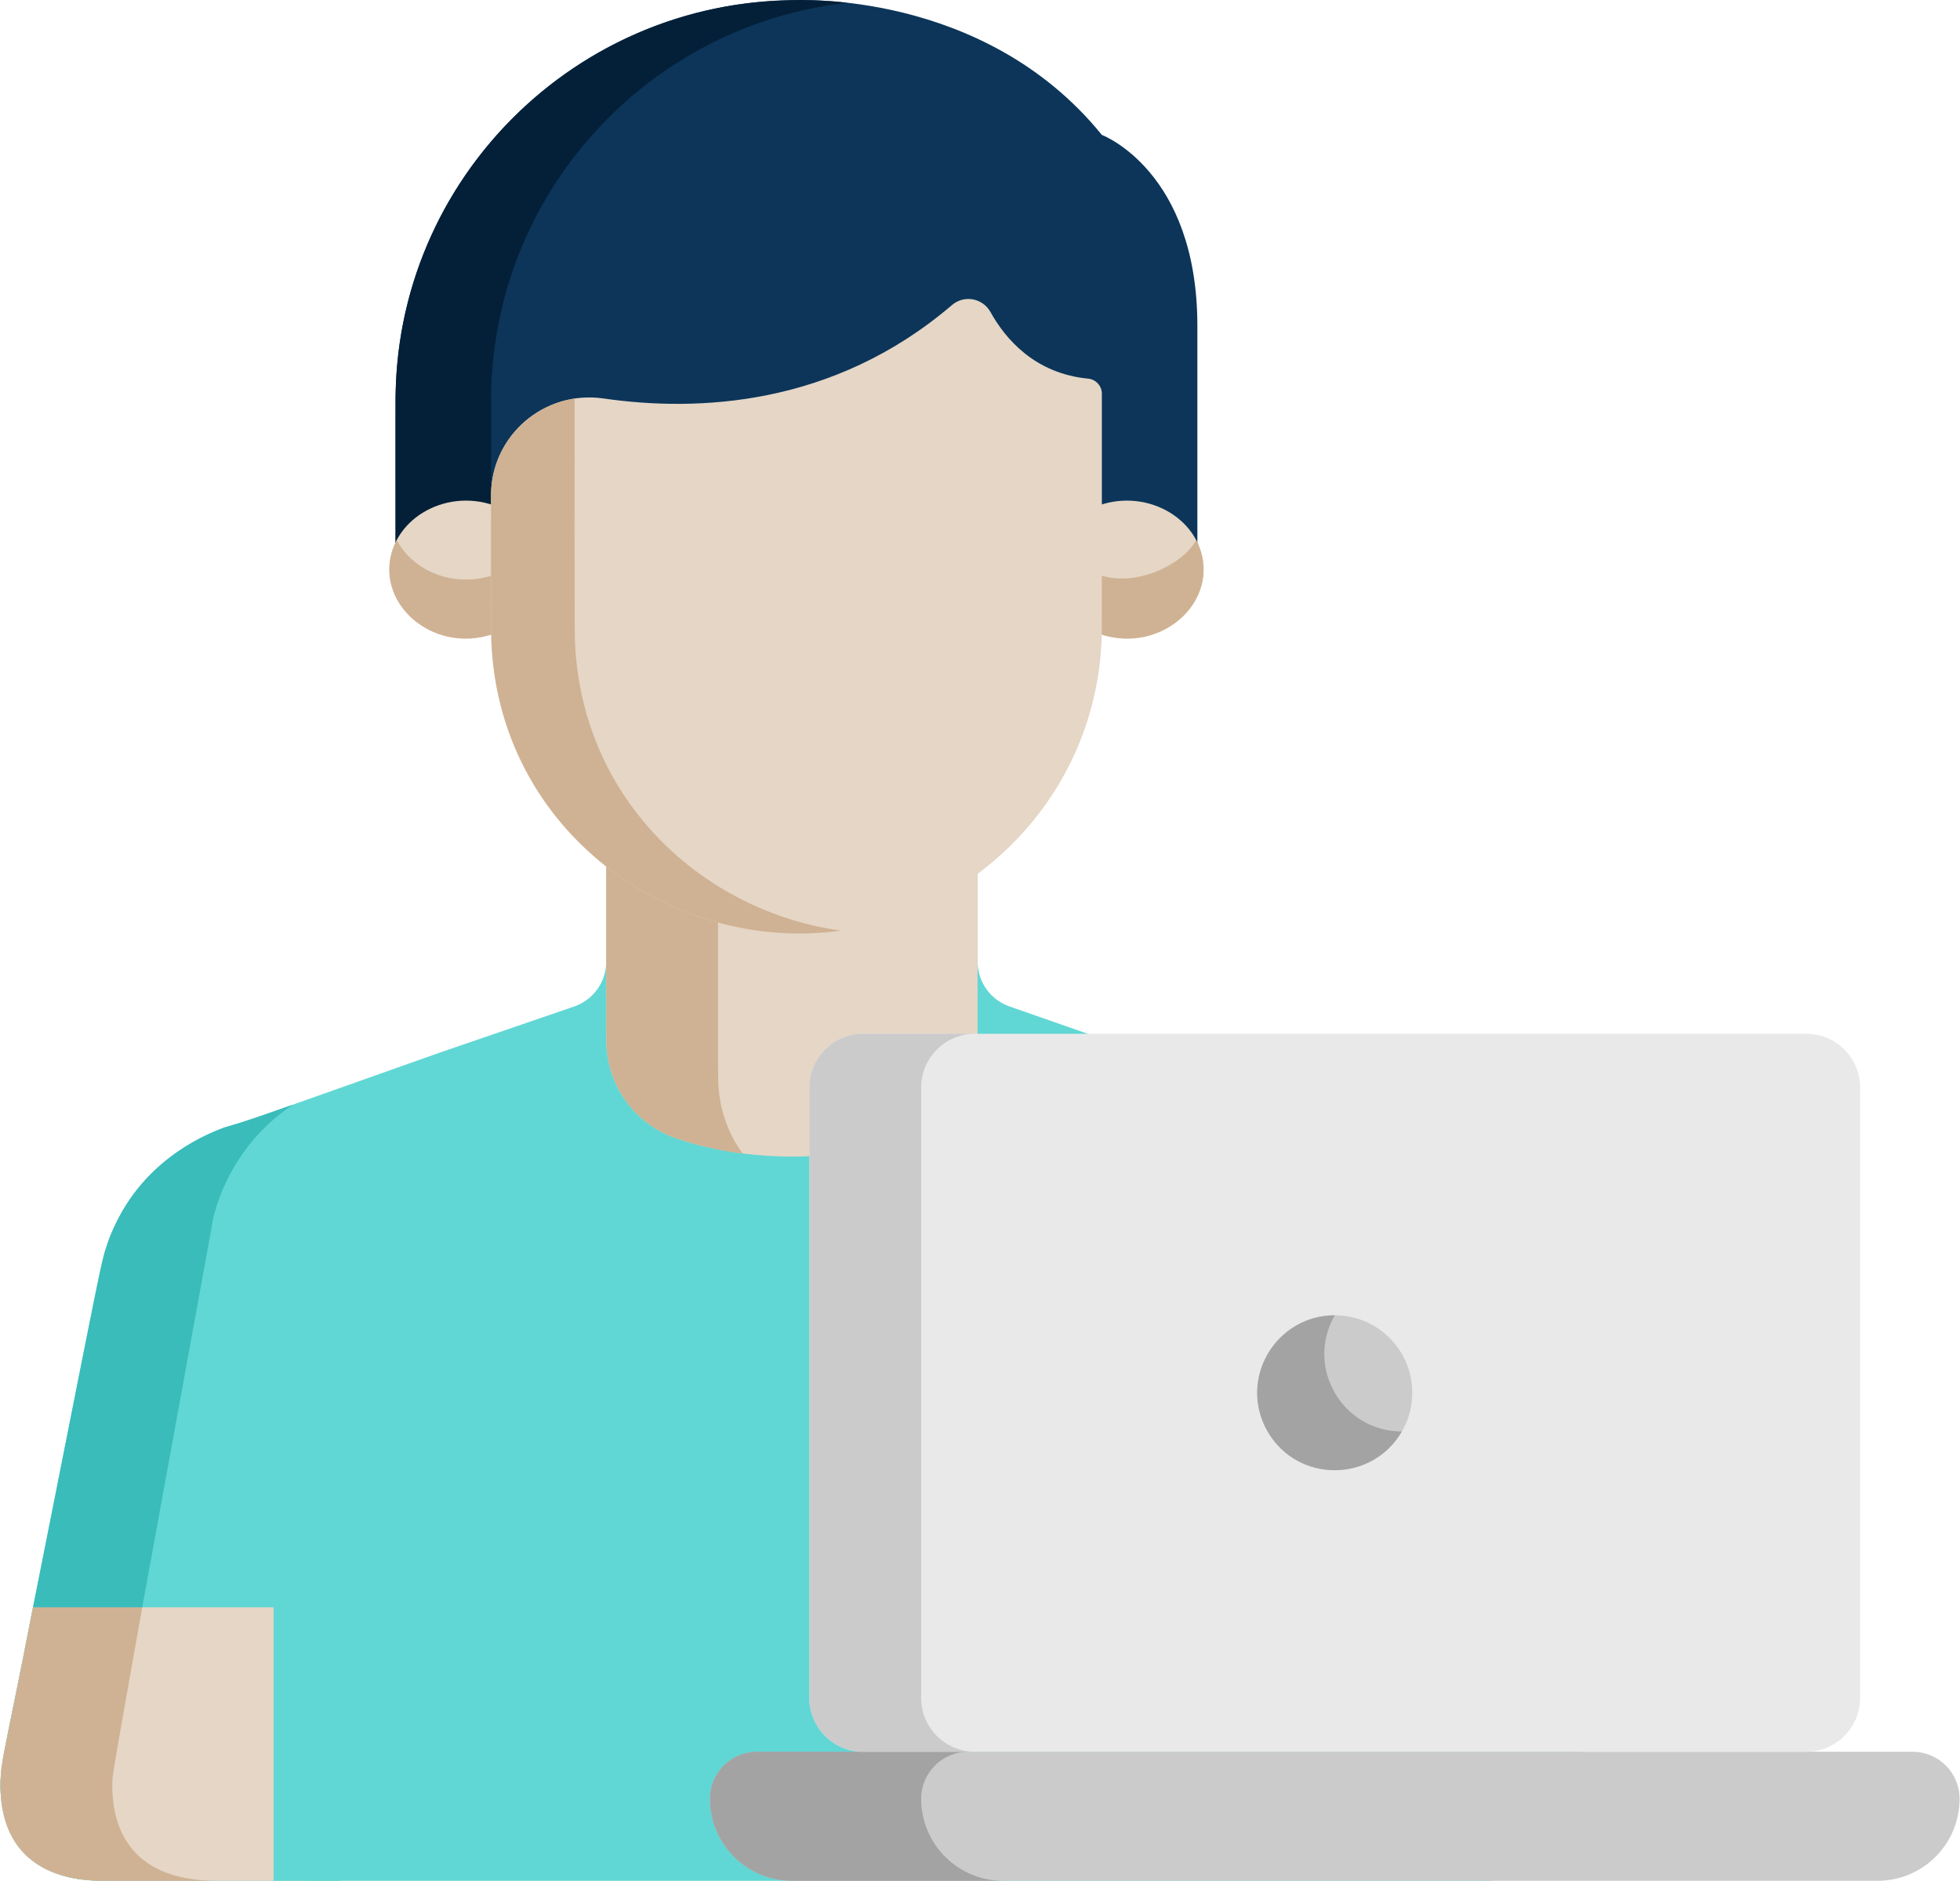 <svg width="247" height="237" viewBox="0 0 247 237" fill="none" xmlns="http://www.w3.org/2000/svg">
<path d="M199.343 222.089C199.146 221.099 187.12 160.68 186.987 160.06C185.543 153.066 181.63 147.709 175.886 144.258C172.443 142.181 170.488 141.85 168.255 141.163C169.824 141.712 139.474 131.105 127.245 126.83C124.824 126 123.198 123.724 123.198 121.165V108.607C107.49 116.462 91.018 115.966 76.398 108.831V121.165C76.398 123.724 74.772 126.001 72.351 126.83C70.628 127.422 78.596 124.689 55.493 132.611H55.477C55.478 132.612 55.479 132.614 55.479 132.614L55.477 132.617L31.358 141.163C30.245 141.492 28.045 142.141 28.185 142.1C22.447 144.24 17.472 148.303 14.684 153.986C12.754 157.901 13.327 156.526 3.961 203.538C0.494 221.495 -0.272 222.803 0.162 226.815C1.369 238.029 12.903 236.859 13.216 236.995C35.332 236.995 101.979 236.995 99.88 236.995C100.112 236.995 110.08 236.995 109.46 236.995C124.861 236.995 179.46 236.995 186.395 236.995C186.518 236.953 201.606 238.102 199.343 222.089Z" fill="#60D7D4"/>
<path d="M14.354 222.089L26.71 154.425C26.539 155.247 27.627 145.374 36.915 139.194C26.542 142.869 29.757 141.399 26.568 142.765C20.549 145.484 15.881 150.103 13.579 156.612C12.658 159.226 13.255 156.928 3.962 203.537C0.494 221.494 -0.271 222.804 0.162 226.814C1.369 238.029 12.904 236.858 13.216 236.995C14.591 236.995 25.605 236.995 27.302 236.995C17.363 236.995 13.069 231.183 14.354 222.089Z" fill="#39BCBA"/>
<path d="M38.71 236.995C30.667 236.995 21.403 236.995 13.216 236.995C12.889 236.852 -0.258 238.173 0.071 224.467C0.142 221.545 0.508 221.422 3.962 203.537L4.161 202.535H38.71V236.995Z" fill="#E5D6C6"/>
<path d="M17.925 202.535H4.162L3.962 203.537C0.496 221.484 0.143 221.54 0.071 224.467C-0.257 238.128 12.957 236.882 13.216 236.995C14.591 236.995 25.606 236.995 27.303 236.995C18.148 236.995 13.973 232.179 14.157 224.467C14.179 223.572 14.513 221.7 17.925 202.535Z" fill="#CFB293"/>
<path d="M76.397 106.664C76.397 141.694 76.397 102.673 76.398 130.264H76.413V131.108C76.413 136.712 79.993 141.694 85.307 143.474C93.836 146.33 104.787 146.655 114.288 143.474C119.603 141.694 123.182 136.713 123.182 131.108V130.264H123.197C123.197 124.774 123.197 109.601 123.197 106.664C108.035 114.748 90.938 114.417 76.397 106.664Z" fill="#E5D6C6"/>
<path d="M90.503 134.948H90.485C90.484 105.619 90.484 115.391 90.484 113.343C85.622 112.369 80.881 110.695 76.397 108.304C76.397 143.335 76.397 102.673 76.398 130.264H76.413V131.108C76.413 136.712 79.993 141.694 85.307 143.474C87.935 144.354 90.711 144.99 93.592 145.357C90.01 140.493 90.558 135.32 90.503 134.948Z" fill="#CFB293"/>
<path d="M38.71 188.712C36.376 188.712 34.483 190.604 34.483 192.938V236.995C37.415 236.995 39.789 236.995 42.935 236.995V192.938C42.936 190.604 41.044 188.712 38.71 188.712Z" fill="#60D7D4"/>
<path d="M236.612 236.995H99.797C94.089 236.995 89.461 232.367 89.461 226.659C89.461 223.388 92.114 220.735 95.385 220.735H241.024C244.295 220.735 246.948 223.388 246.948 226.659C246.948 232.367 242.32 236.995 236.612 236.995Z" fill="#CBCBCB"/>
<path d="M116.084 226.659C116.084 223.388 118.737 220.735 122.008 220.735H95.385C92.114 220.735 89.461 223.388 89.461 226.659V226.66C89.461 232.368 94.089 236.996 99.797 236.996H126.42C120.712 236.995 116.084 232.367 116.084 226.659Z" fill="#A3A3A3"/>
<path d="M227.65 130.264H108.759C105.04 130.264 101.998 133.307 101.998 137.026V213.974C101.998 217.693 105.04 220.735 108.759 220.735H227.65C231.369 220.735 234.412 217.693 234.412 213.974V137.026C234.412 133.307 231.369 130.264 227.65 130.264Z" fill="#E9E9E9"/>
<path d="M116.084 213.974V137.026C116.084 133.307 119.127 130.264 122.846 130.264H108.76C105.041 130.264 101.998 133.307 101.998 137.026V213.974C101.998 217.693 105.041 220.735 108.76 220.735H122.846C119.127 220.735 116.084 217.693 116.084 213.974Z" fill="#CBCBCB"/>
<path d="M168.207 185.265C173.601 185.265 177.974 180.892 177.974 175.498C177.974 170.104 173.601 165.732 168.207 165.732C162.813 165.732 158.44 170.104 158.44 175.498C158.44 180.892 162.813 185.265 168.207 185.265Z" fill="#CBCBCB"/>
<path d="M168.209 165.741C160.762 165.729 155.965 173.834 159.746 180.383C163.529 186.935 172.946 186.828 176.658 180.376C169.146 180.365 164.455 172.264 168.209 165.741Z" fill="#A3A3A3"/>
<path d="M100.006 0.05C72.808 0.154 49.845 22.357 49.845 50.566V69.711H150.893C150.893 51.569 150.893 57.301 150.893 41.07C150.893 21.507 138.857 17.001 138.857 17.001C123.89 -1.454 100.026 0.049 100.026 0.049" fill="#0C3559"/>
<path d="M106.832 0.351C76.007 -3.158 50.922 20.108 49.888 48.575C49.808 50.622 49.862 49.856 49.845 69.711H61.881V50.566C61.881 24.433 81.663 3.114 106.832 0.351Z" fill="#042039"/>
<path d="M62.289 63.699C55.952 61.441 49.073 65.641 49.073 71.768C49.073 77.893 55.951 82.095 62.289 79.836V63.699Z" fill="#E5D6C6"/>
<path d="M138.448 63.699C144.785 61.441 151.665 65.641 151.665 71.768C151.665 77.893 144.786 82.095 138.448 79.836V63.699Z" fill="#E5D6C6"/>
<path d="M49.998 68.058C46.297 75.085 54.091 82.758 62.289 79.837V72.416C57.508 74.12 52.162 72.165 49.998 68.058Z" fill="#CFB293"/>
<path d="M138.449 72.416V79.837C146.647 82.758 154.441 75.085 150.74 68.058C149.192 70.997 143.232 74.12 138.449 72.416Z" fill="#CFB293"/>
<path d="M137.121 47.711C138.102 47.806 138.857 48.62 138.857 49.606C138.857 82.011 138.879 79.564 138.803 81.071C138.304 90.927 134.088 99.977 127.233 106.666C103.209 130.09 63.12 113.478 61.914 80.621C61.857 79.172 61.881 62.388 61.881 62.436C61.881 54.889 68.578 49.132 76.047 50.21C87.811 51.908 104.981 51.249 119.963 38.442C121.503 37.126 123.839 37.551 124.823 39.322C126.679 42.665 130.37 47.06 137.121 47.711Z" fill="#E5D6C6"/>
<path d="M72.445 80.621C72.397 79.378 72.407 56.643 72.411 50.221C66.536 51.102 61.881 56.146 61.881 62.436C61.881 62.389 61.858 79.172 61.914 80.621C62.803 104.846 84.83 120.237 105.97 117.264C88.612 114.864 73.186 100.812 72.445 80.621Z" fill="#CFB293"/>
</svg>
